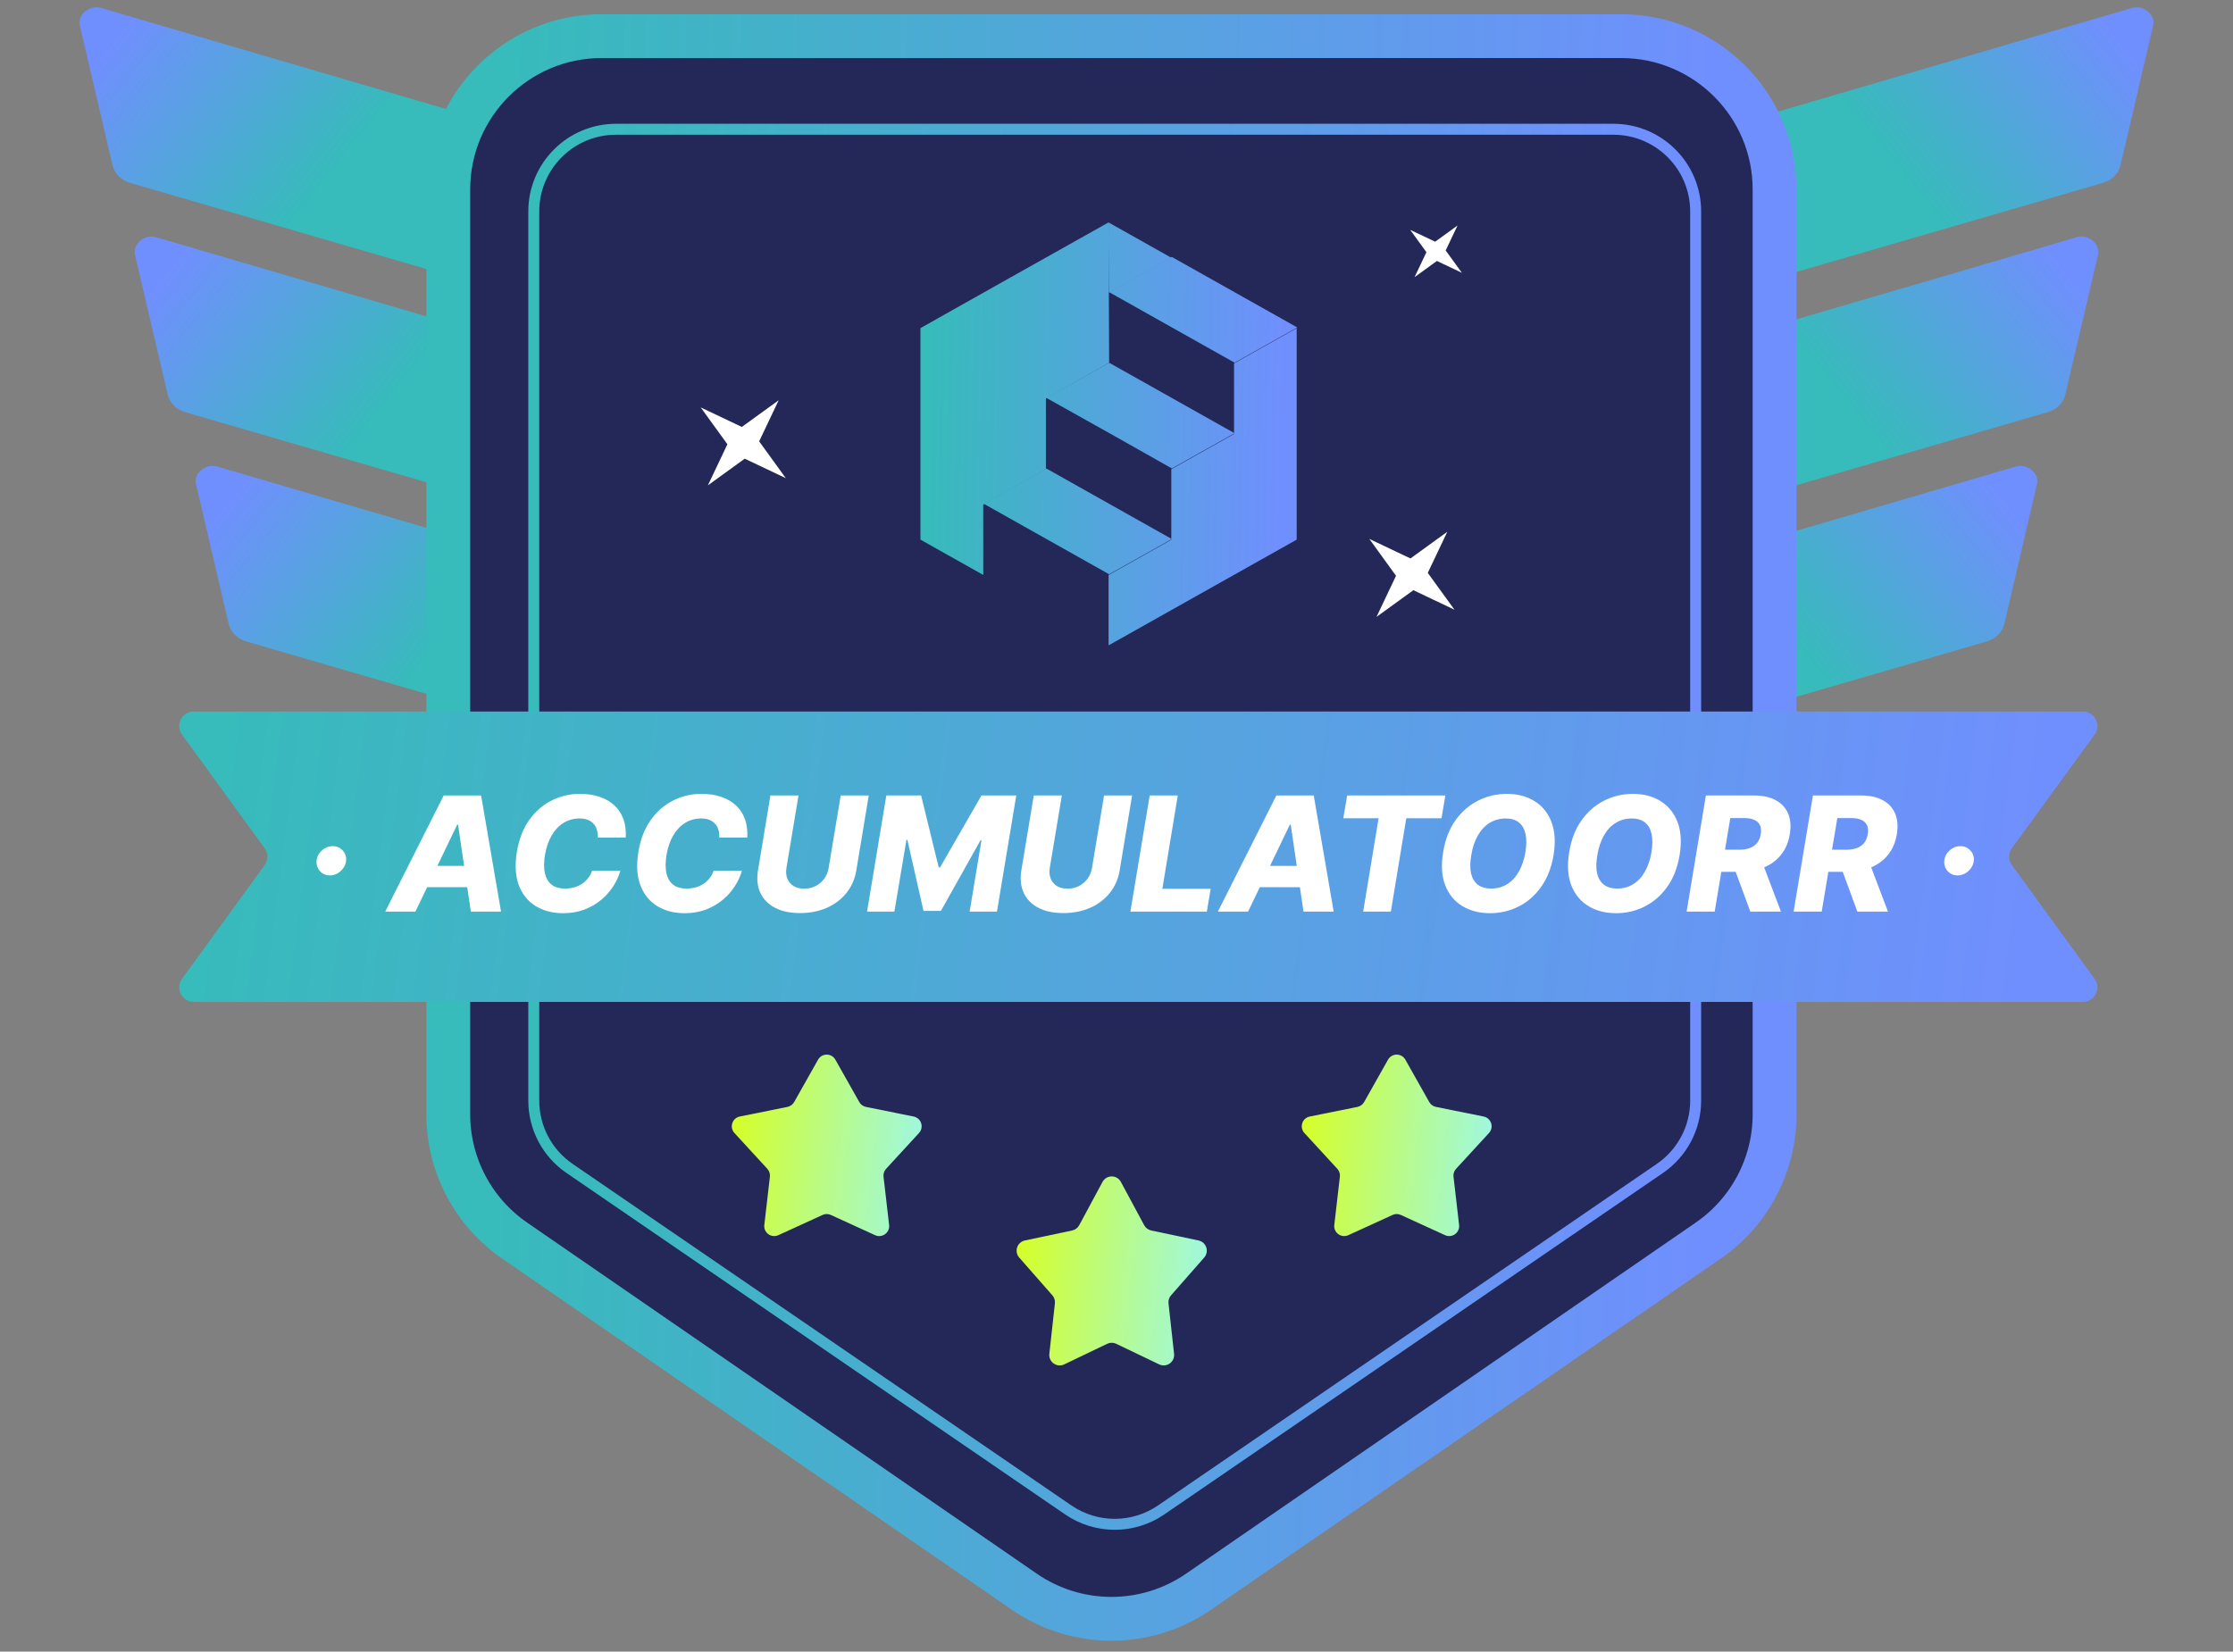 <svg width="123" height="91" viewBox="0 0 123 91" fill="none" xmlns="http://www.w3.org/2000/svg">
<rect x="0" y="0" width="123" height="91" fill="#808080" stroke="none"/>
<path d="M4.397 1.397C4.261 0.811 4.935 0.253 5.558 0.436L31.44 8.018C31.861 8.141 32.054 8.561 31.873 8.959L28.875 15.557C28.691 15.961 28.193 16.189 27.766 16.065L7.165 10.075C6.666 9.93 6.304 9.565 6.195 9.097L4.397 1.397Z" fill="url(#paint0_linear_10289_25022)"/>
<path d="M7.436 14.03C7.299 13.445 7.974 12.887 8.597 13.069L34.479 20.651C34.9 20.775 35.093 21.195 34.912 21.593L31.913 28.191C31.73 28.595 31.232 28.823 30.805 28.699L10.204 22.709C9.705 22.563 9.343 22.199 9.234 21.731L7.436 14.03Z" fill="url(#paint1_linear_10289_25022)"/>
<path d="M10.796 26.664C10.66 26.079 11.334 25.52 11.957 25.703L37.84 33.285C38.26 33.408 38.453 33.828 38.272 34.227L35.274 40.825C35.09 41.229 34.592 41.457 34.165 41.333L13.564 35.342C13.065 35.197 12.704 34.833 12.594 34.365L10.796 26.664Z" fill="url(#paint2_linear_10289_25022)"/>
<path d="M118.603 1.397C118.739 0.811 118.065 0.253 117.442 0.436L91.56 8.018C91.139 8.141 90.946 8.561 91.127 8.959L94.125 15.557C94.309 15.961 94.807 16.189 95.234 16.065L115.835 10.075C116.334 9.93 116.696 9.565 116.805 9.097L118.603 1.397Z" fill="url(#paint3_linear_10289_25022)"/>
<path d="M115.564 14.03C115.701 13.445 115.026 12.887 114.403 13.069L88.521 20.651C88.1 20.775 87.907 21.195 88.088 21.593L91.087 28.191C91.27 28.595 91.768 28.823 92.195 28.699L112.796 22.709C113.295 22.563 113.657 22.199 113.766 21.731L115.564 14.03Z" fill="url(#paint4_linear_10289_25022)"/>
<path d="M112.203 26.664C112.34 26.079 111.666 25.52 111.042 25.703L85.16 33.285C84.74 33.408 84.547 33.828 84.728 34.227L87.726 40.825C87.91 41.229 88.408 41.457 88.835 41.333L109.436 35.342C109.935 35.197 110.296 34.833 110.406 34.365L112.203 26.664Z" fill="url(#paint5_linear_10289_25022)"/>
<path d="M33.145 1.99C28.477 1.99 24.692 5.774 24.692 10.443V61.393C24.692 64.174 26.06 66.776 28.349 68.354L56.425 87.699C59.312 89.689 63.129 89.689 66.017 87.699L94.092 68.354C96.382 66.776 97.749 64.174 97.749 61.393V10.443C97.749 5.774 93.965 1.99 89.296 1.99H33.145Z" fill="url(#paint6_linear_10289_25022)" stroke="url(#paint7_linear_10289_25022)" stroke-width="2.415"/>
<path d="M29.402 11.65C29.402 9.15 31.429 7.122 33.93 7.122H88.873C91.374 7.122 93.402 9.15 93.402 11.65V60.64C93.402 62.134 92.665 63.532 91.432 64.376L63.961 83.192C62.418 84.249 60.385 84.249 58.843 83.192L31.371 64.376C30.139 63.532 29.402 62.134 29.402 60.64V11.65Z" stroke="url(#paint8_linear_10289_25022)" stroke-width="0.604"/>
<path fill-rule="evenodd" clip-rule="evenodd" d="M51.628 30.254L54.162 31.678L54.158 27.798L57.611 25.851L57.611 21.967L61.094 19.985L61.062 12.254L55.649 15.293L51.628 17.556L51.628 17.558L50.7 18.079L50.7 29.731L51.628 30.254ZM61.066 12.258L61.066 16.138L64.517 14.198L61.066 12.258ZM67.974 23.91L64.519 25.851L64.519 29.74L61.064 31.68L61.064 35.558L70.962 29.993L71.425 29.732L71.425 18.081L70.962 18.342L70.962 18.344L70.96 18.342L67.974 20.021L67.974 23.91Z" fill="url(#paint9_linear_10289_25022)"/>
<path fill-rule="evenodd" clip-rule="evenodd" d="M68.004 23.869L64.549 25.809L61.379 24.018L57.641 21.925L61.094 19.985L67.541 23.61L68.004 23.869ZM71.458 18.042L68.004 19.982L61.096 16.098L64.547 14.156L71.458 18.042ZM54.188 27.756L57.641 25.816L64.549 29.7L61.094 31.64L54.188 27.756Z" fill="url(#paint10_linear_10289_25022)"/>
<path d="M60.73 65.12C60.947 64.716 61.525 64.716 61.742 65.12L63.026 67.506C63.106 67.655 63.248 67.761 63.413 67.796L66.017 68.346C66.447 68.437 66.62 68.957 66.33 69.288L64.504 71.369C64.397 71.49 64.347 71.651 64.365 71.811L64.671 74.592C64.721 75.04 64.258 75.369 63.851 75.174L61.485 74.039C61.327 73.963 61.145 73.963 60.987 74.039L58.621 75.174C58.214 75.369 57.751 75.04 57.801 74.592L58.107 71.811C58.125 71.651 58.075 71.49 57.968 71.369L56.142 69.288C55.852 68.957 56.025 68.437 56.455 68.346L59.059 67.796C59.224 67.761 59.366 67.655 59.446 67.506L60.73 65.12Z" fill="url(#paint11_linear_10289_25022)"/>
<path d="M45.06 58.386C45.27 58.013 45.806 58.013 46.016 58.386L47.331 60.718C47.409 60.857 47.544 60.955 47.7 60.987L50.325 61.517C50.745 61.601 50.91 62.111 50.621 62.426L48.809 64.397C48.701 64.515 48.649 64.674 48.667 64.832L48.975 67.492C49.024 67.917 48.59 68.232 48.201 68.054L45.766 66.94C45.621 66.873 45.454 66.873 45.309 66.94L42.874 68.054C42.486 68.232 42.052 67.917 42.101 67.492L42.408 64.832C42.426 64.674 42.375 64.515 42.267 64.397L40.455 62.426C40.165 62.111 40.331 61.601 40.75 61.517L43.375 60.987C43.532 60.955 43.666 60.857 43.745 60.718L45.06 58.386Z" fill="url(#paint12_linear_10289_25022)"/>
<path d="M76.456 58.386C76.666 58.013 77.202 58.013 77.412 58.386L78.727 60.718C78.805 60.857 78.94 60.955 79.097 60.987L81.722 61.517C82.141 61.601 82.306 62.111 82.017 62.426L80.205 64.397C80.097 64.515 80.045 64.674 80.064 64.832L80.371 67.492C80.42 67.917 79.986 68.232 79.597 68.054L77.162 66.94C77.017 66.873 76.851 66.873 76.706 66.94L74.271 68.054C73.882 68.232 73.448 67.917 73.497 67.492L73.804 64.832C73.823 64.674 73.771 64.515 73.663 64.397L71.851 62.426C71.561 62.111 71.727 61.601 72.146 61.517L74.771 60.987C74.928 60.955 75.063 60.857 75.141 60.718L76.456 58.386Z" fill="url(#paint13_linear_10289_25022)"/>
<path d="M10.024 40.472C9.639 39.943 10.017 39.201 10.671 39.201H114.729C115.383 39.201 115.761 39.943 115.376 40.472L110.825 46.731C110.621 47.011 110.621 47.391 110.825 47.672L115.376 53.931C115.761 54.459 115.383 55.201 114.729 55.201H10.671C10.017 55.201 9.639 54.459 10.024 53.931L14.575 47.672C14.779 47.391 14.779 47.011 14.575 46.731L10.024 40.472Z" fill="url(#paint14_linear_10289_25022)"/>
<path d="M18.182 48.233C17.955 48.233 17.769 48.154 17.626 47.995C17.482 47.837 17.419 47.645 17.438 47.42C17.459 47.2 17.557 47.011 17.732 46.855C17.907 46.698 18.107 46.62 18.332 46.62C18.547 46.62 18.727 46.698 18.872 46.855C19.02 47.011 19.084 47.2 19.063 47.42C19.051 47.57 19 47.707 18.91 47.83C18.823 47.953 18.714 48.05 18.585 48.123C18.456 48.196 18.322 48.233 18.182 48.233ZM22.882 50.227H21.219L24.441 43.827H26.501L27.598 50.227H25.935L25.232 45.439H25.182L22.882 50.227ZM23.082 47.708H26.557L26.357 48.883H22.882L23.082 47.708ZM34.467 46.145H32.923C32.932 45.983 32.916 45.838 32.876 45.711C32.837 45.582 32.774 45.471 32.689 45.38C32.603 45.286 32.497 45.215 32.37 45.167C32.243 45.119 32.095 45.095 31.926 45.095C31.604 45.095 31.311 45.175 31.048 45.336C30.786 45.496 30.566 45.728 30.389 46.03C30.212 46.332 30.088 46.694 30.017 47.117C29.953 47.526 29.953 47.866 30.02 48.139C30.089 48.412 30.216 48.617 30.401 48.755C30.587 48.89 30.822 48.958 31.108 48.958C31.293 48.958 31.465 48.936 31.623 48.892C31.784 48.846 31.928 48.781 32.058 48.695C32.187 48.61 32.298 48.507 32.392 48.386C32.488 48.263 32.562 48.127 32.614 47.977H34.17C34.093 48.258 33.966 48.538 33.789 48.817C33.614 49.094 33.393 49.345 33.126 49.57C32.86 49.795 32.55 49.975 32.198 50.111C31.846 50.246 31.454 50.314 31.023 50.314C30.434 50.314 29.925 50.182 29.498 49.917C29.073 49.653 28.766 49.269 28.576 48.767C28.389 48.263 28.354 47.653 28.47 46.936C28.585 46.242 28.811 45.658 29.148 45.183C29.488 44.708 29.9 44.348 30.386 44.105C30.873 43.861 31.393 43.739 31.945 43.739C32.345 43.739 32.705 43.793 33.023 43.902C33.344 44.008 33.616 44.164 33.839 44.37C34.062 44.575 34.227 44.825 34.336 45.123C34.446 45.421 34.49 45.762 34.467 46.145ZM41.162 46.145H39.618C39.626 45.983 39.611 45.838 39.571 45.711C39.531 45.582 39.469 45.471 39.383 45.38C39.298 45.286 39.192 45.215 39.065 45.167C38.938 45.119 38.79 45.095 38.621 45.095C38.298 45.095 38.005 45.175 37.743 45.336C37.48 45.496 37.261 45.728 37.084 46.03C36.906 46.332 36.782 46.694 36.712 47.117C36.647 47.526 36.648 47.866 36.715 48.139C36.783 48.412 36.91 48.617 37.096 48.755C37.281 48.89 37.517 48.958 37.802 48.958C37.988 48.958 38.16 48.936 38.318 48.892C38.478 48.846 38.623 48.781 38.752 48.695C38.881 48.61 38.993 48.507 39.087 48.386C39.182 48.263 39.256 48.127 39.309 47.977H40.865C40.788 48.258 40.661 48.538 40.483 48.817C40.309 49.094 40.088 49.345 39.821 49.57C39.554 49.795 39.245 49.975 38.893 50.111C38.541 50.246 38.149 50.314 37.718 50.314C37.128 50.314 36.62 50.182 36.193 49.917C35.768 49.653 35.461 49.269 35.271 48.767C35.084 48.263 35.048 47.653 35.165 46.936C35.279 46.242 35.505 45.658 35.843 45.183C36.182 44.708 36.595 44.348 37.08 44.105C37.568 43.861 38.088 43.739 38.64 43.739C39.04 43.739 39.399 43.793 39.718 43.902C40.039 44.008 40.31 44.164 40.533 44.37C40.756 44.575 40.922 44.825 41.03 45.123C41.141 45.421 41.184 45.762 41.162 46.145ZM46.309 43.827H47.853L47.169 47.955C47.09 48.432 46.907 48.847 46.622 49.202C46.338 49.554 45.977 49.827 45.537 50.02C45.098 50.212 44.608 50.308 44.069 50.308C43.527 50.308 43.07 50.212 42.697 50.02C42.324 49.827 42.054 49.554 41.887 49.202C41.721 48.847 41.676 48.432 41.753 47.955L42.437 43.827H43.984L43.319 47.82C43.283 48.041 43.3 48.238 43.369 48.411C43.44 48.582 43.554 48.717 43.712 48.817C43.871 48.915 44.065 48.964 44.294 48.964C44.525 48.964 44.736 48.915 44.928 48.817C45.12 48.717 45.278 48.582 45.403 48.411C45.528 48.238 45.608 48.041 45.644 47.82L46.309 43.827ZM48.822 43.827H50.738L51.707 47.789H51.782L54.063 43.827H55.979L54.916 50.227H53.41L54.063 46.295H54.01L51.829 50.186H50.869L49.982 46.273H49.929L49.266 50.227H47.76L48.822 43.827ZM60.816 43.827H62.359L61.675 47.955C61.596 48.432 61.413 48.847 61.128 49.202C60.845 49.554 60.483 49.827 60.044 50.02C59.604 50.212 59.114 50.308 58.575 50.308C58.033 50.308 57.576 50.212 57.203 50.02C56.83 49.827 56.56 49.554 56.394 49.202C56.227 48.847 56.182 48.432 56.259 47.955L56.944 43.827H58.49L57.825 47.82C57.789 48.041 57.806 48.238 57.875 48.411C57.946 48.582 58.06 48.717 58.219 48.817C58.377 48.915 58.571 48.964 58.8 48.964C59.031 48.964 59.243 48.915 59.434 48.817C59.626 48.717 59.784 48.582 59.909 48.411C60.034 48.238 60.114 48.041 60.15 47.82L60.816 43.827ZM62.266 50.227L63.329 43.827H64.876L64.026 48.97H66.688L66.476 50.227H62.266ZM68.747 50.227H67.084L70.306 43.827H72.365L73.462 50.227H71.8L71.097 45.439H71.047L68.747 50.227ZM68.947 47.708H72.422L72.222 48.883H68.747L68.947 47.708ZM73.993 45.083L74.205 43.827H79.615L79.402 45.083H77.462L76.612 50.227H75.087L75.937 45.083H73.993ZM85.572 47.127C85.455 47.816 85.226 48.398 84.884 48.873C84.545 49.346 84.131 49.705 83.644 49.948C83.158 50.192 82.636 50.314 82.078 50.314C81.489 50.314 80.978 50.183 80.547 49.92C80.115 49.658 79.802 49.276 79.606 48.773C79.412 48.271 79.375 47.662 79.494 46.945C79.606 46.256 79.832 45.672 80.172 45.195C80.513 44.718 80.929 44.357 81.419 44.111C81.91 43.863 82.437 43.739 83 43.739C83.585 43.739 84.093 43.871 84.522 44.136C84.953 44.401 85.266 44.785 85.459 45.289C85.653 45.793 85.691 46.406 85.572 47.127ZM84.025 46.945C84.09 46.543 84.09 46.205 84.025 45.93C83.962 45.655 83.84 45.447 83.656 45.308C83.473 45.166 83.234 45.095 82.941 45.095C82.616 45.095 82.322 45.175 82.059 45.336C81.799 45.494 81.581 45.725 81.406 46.03C81.231 46.332 81.109 46.697 81.04 47.127C80.97 47.533 80.968 47.871 81.034 48.142C81.103 48.413 81.231 48.617 81.419 48.755C81.606 48.89 81.845 48.958 82.134 48.958C82.457 48.958 82.748 48.88 83.006 48.723C83.264 48.567 83.48 48.339 83.653 48.039C83.828 47.739 83.952 47.374 84.025 46.945ZM92.516 47.127C92.399 47.816 92.17 48.398 91.828 48.873C91.489 49.346 91.075 49.705 90.587 49.948C90.102 50.192 89.58 50.314 89.022 50.314C88.432 50.314 87.922 50.183 87.491 49.92C87.059 49.658 86.746 49.276 86.55 48.773C86.356 48.271 86.319 47.662 86.437 46.945C86.55 46.256 86.776 45.672 87.116 45.195C87.457 44.718 87.873 44.357 88.362 44.111C88.854 43.863 89.381 43.739 89.944 43.739C90.529 43.739 91.036 43.871 91.466 44.136C91.897 44.401 92.209 44.785 92.403 45.289C92.597 45.793 92.634 46.406 92.516 47.127ZM90.969 46.945C91.033 46.543 91.033 46.205 90.969 45.93C90.906 45.655 90.783 45.447 90.6 45.308C90.417 45.166 90.178 45.095 89.884 45.095C89.559 45.095 89.266 45.175 89.003 45.336C88.743 45.494 88.525 45.725 88.35 46.03C88.175 46.332 88.053 46.697 87.984 47.127C87.913 47.533 87.911 47.871 87.978 48.142C88.047 48.413 88.175 48.617 88.362 48.755C88.55 48.89 88.788 48.958 89.078 48.958C89.401 48.958 89.692 48.88 89.95 48.723C90.208 48.567 90.424 48.339 90.597 48.039C90.772 47.739 90.896 47.374 90.969 46.945ZM92.903 50.227L93.966 43.827H96.609C97.088 43.827 97.489 43.913 97.809 44.086C98.13 44.257 98.358 44.503 98.494 44.823C98.629 45.142 98.66 45.52 98.587 45.958C98.517 46.4 98.358 46.776 98.112 47.086C97.869 47.394 97.554 47.63 97.169 47.792C96.785 47.955 96.35 48.036 95.862 48.036H94.191L94.397 46.817H95.781C96.012 46.817 96.212 46.787 96.381 46.727C96.55 46.664 96.684 46.57 96.784 46.445C96.886 46.318 96.954 46.156 96.987 45.958C97.019 45.76 97.004 45.596 96.944 45.467C96.885 45.336 96.782 45.238 96.634 45.173C96.489 45.107 96.301 45.073 96.072 45.073H95.309L94.45 50.227H92.903ZM96.991 47.302L98.1 50.227H96.412L95.337 47.302H96.991ZM98.798 50.227L99.861 43.827H102.505C102.984 43.827 103.384 43.913 103.705 44.086C104.025 44.257 104.254 44.503 104.389 44.823C104.524 45.142 104.556 45.52 104.483 45.958C104.412 46.4 104.254 46.776 104.008 47.086C103.764 47.394 103.449 47.63 103.064 47.792C102.681 47.955 102.245 48.036 101.758 48.036H100.086L100.292 46.817H101.677C101.908 46.817 102.108 46.787 102.277 46.727C102.445 46.664 102.58 46.57 102.68 46.445C102.782 46.318 102.849 46.156 102.883 45.958C102.914 45.76 102.899 45.596 102.839 45.467C102.781 45.336 102.678 45.238 102.53 45.173C102.384 45.107 102.196 45.073 101.967 45.073H101.205L100.345 50.227H98.798ZM102.886 47.302L103.995 50.227H102.308L101.233 47.302H102.886ZM107.841 48.233C107.614 48.233 107.428 48.154 107.284 47.995C107.141 47.837 107.078 47.645 107.097 47.42C107.118 47.2 107.216 47.011 107.391 46.855C107.566 46.698 107.766 46.62 107.991 46.62C108.205 46.62 108.385 46.698 108.531 46.855C108.679 47.011 108.743 47.2 108.722 47.42C108.709 47.57 108.658 47.707 108.569 47.83C108.481 47.953 108.373 48.05 108.244 48.123C108.115 48.196 107.98 48.233 107.841 48.233Z" fill="white"/>
<path d="M42.892 22.053L41.816 24.317L43.286 26.347L41.022 25.272L38.992 26.742L40.067 24.477L38.597 22.447L40.861 23.523L42.892 22.053Z" fill="white"/>
<path d="M79.722 29.299L78.646 31.563L80.116 33.593L77.852 32.518L75.822 33.988L76.897 31.724L75.427 29.693L77.692 30.769L79.722 29.299Z" fill="white"/>
<path d="M80.284 12.425L79.632 13.799L80.524 15.03L79.15 14.378L77.918 15.27L78.571 13.896L77.679 12.665L79.053 13.317L80.284 12.425Z" fill="white"/>
<defs>
<linearGradient id="paint0_linear_10289_25022" x1="5.797" y1="1.916" x2="17.414" y2="11.305" gradientUnits="userSpaceOnUse">
<stop offset="0.031" stop-color="#708FFE"/>
<stop offset="0.974" stop-color="#37BBBB"/>
</linearGradient>
<linearGradient id="paint1_linear_10289_25022" x1="8.836" y1="14.55" x2="20.453" y2="23.938" gradientUnits="userSpaceOnUse">
<stop offset="0.031" stop-color="#708FFE"/>
<stop offset="0.974" stop-color="#37BBBB"/>
</linearGradient>
<linearGradient id="paint2_linear_10289_25022" x1="12.196" y1="27.184" x2="23.813" y2="36.572" gradientUnits="userSpaceOnUse">
<stop offset="0.031" stop-color="#708FFE"/>
<stop offset="0.974" stop-color="#37BBBB"/>
</linearGradient>
<linearGradient id="paint3_linear_10289_25022" x1="117.203" y1="1.916" x2="105.586" y2="11.305" gradientUnits="userSpaceOnUse">
<stop offset="0.031" stop-color="#708FFE"/>
<stop offset="0.974" stop-color="#37BBBB"/>
</linearGradient>
<linearGradient id="paint4_linear_10289_25022" x1="114.164" y1="14.55" x2="102.547" y2="23.938" gradientUnits="userSpaceOnUse">
<stop offset="0.031" stop-color="#708FFE"/>
<stop offset="0.974" stop-color="#37BBBB"/>
</linearGradient>
<linearGradient id="paint5_linear_10289_25022" x1="110.804" y1="27.184" x2="99.187" y2="36.572" gradientUnits="userSpaceOnUse">
<stop offset="0.031" stop-color="#708FFE"/>
<stop offset="0.974" stop-color="#37BBBB"/>
</linearGradient>
<linearGradient id="paint6_linear_10289_25022" x1="61.221" y1="3.197" x2="61.221" y2="89.537" gradientUnits="userSpaceOnUse">
<stop stop-color="#232859"/>
<stop offset="1" stop-color="#232859"/>
</linearGradient>
<linearGradient id="paint7_linear_10289_25022" x1="27.666" y1="18.477" x2="94.392" y2="19.524" gradientUnits="userSpaceOnUse">
<stop stop-color="#37BBBB"/>
<stop offset="1" stop-color="#708FFE"/>
</linearGradient>
<linearGradient id="paint8_linear_10289_25022" x1="30.715" y1="20.711" x2="91.738" y2="21.674" gradientUnits="userSpaceOnUse">
<stop stop-color="#37BBBB"/>
<stop offset="1" stop-color="#708FFE"/>
</linearGradient>
<linearGradient id="paint9_linear_10289_25022" x1="51.219" y1="16.378" x2="70.826" y2="16.713" gradientUnits="userSpaceOnUse">
<stop stop-color="#37BBBB"/>
<stop offset="1" stop-color="#708FFE"/>
</linearGradient>
<linearGradient id="paint10_linear_10289_25022" x1="51.219" y1="16.378" x2="70.826" y2="16.713" gradientUnits="userSpaceOnUse">
<stop stop-color="#37BBBB"/>
<stop offset="1" stop-color="#708FFE"/>
</linearGradient>
<linearGradient id="paint11_linear_10289_25022" x1="54.763" y1="63.124" x2="68.268" y2="64.58" gradientUnits="userSpaceOnUse">
<stop offset="0.099" stop-color="#D8FF20"/>
<stop offset="1" stop-color="#99F7F4"/>
</linearGradient>
<linearGradient id="paint12_linear_10289_25022" x1="39.065" y1="56.531" x2="52.554" y2="58.054" gradientUnits="userSpaceOnUse">
<stop offset="0.099" stop-color="#D8FF20"/>
<stop offset="1" stop-color="#99F7F4"/>
</linearGradient>
<linearGradient id="paint13_linear_10289_25022" x1="70.461" y1="56.531" x2="83.951" y2="58.054" gradientUnits="userSpaceOnUse">
<stop offset="0.099" stop-color="#D8FF20"/>
<stop offset="1" stop-color="#99F7F4"/>
</linearGradient>
<linearGradient id="paint14_linear_10289_25022" x1="11.78" y1="42.033" x2="111.417" y2="54.839" gradientUnits="userSpaceOnUse">
<stop stop-color="#37BBBB"/>
<stop offset="1" stop-color="#708FFE"/>
</linearGradient>
</defs>
</svg>
